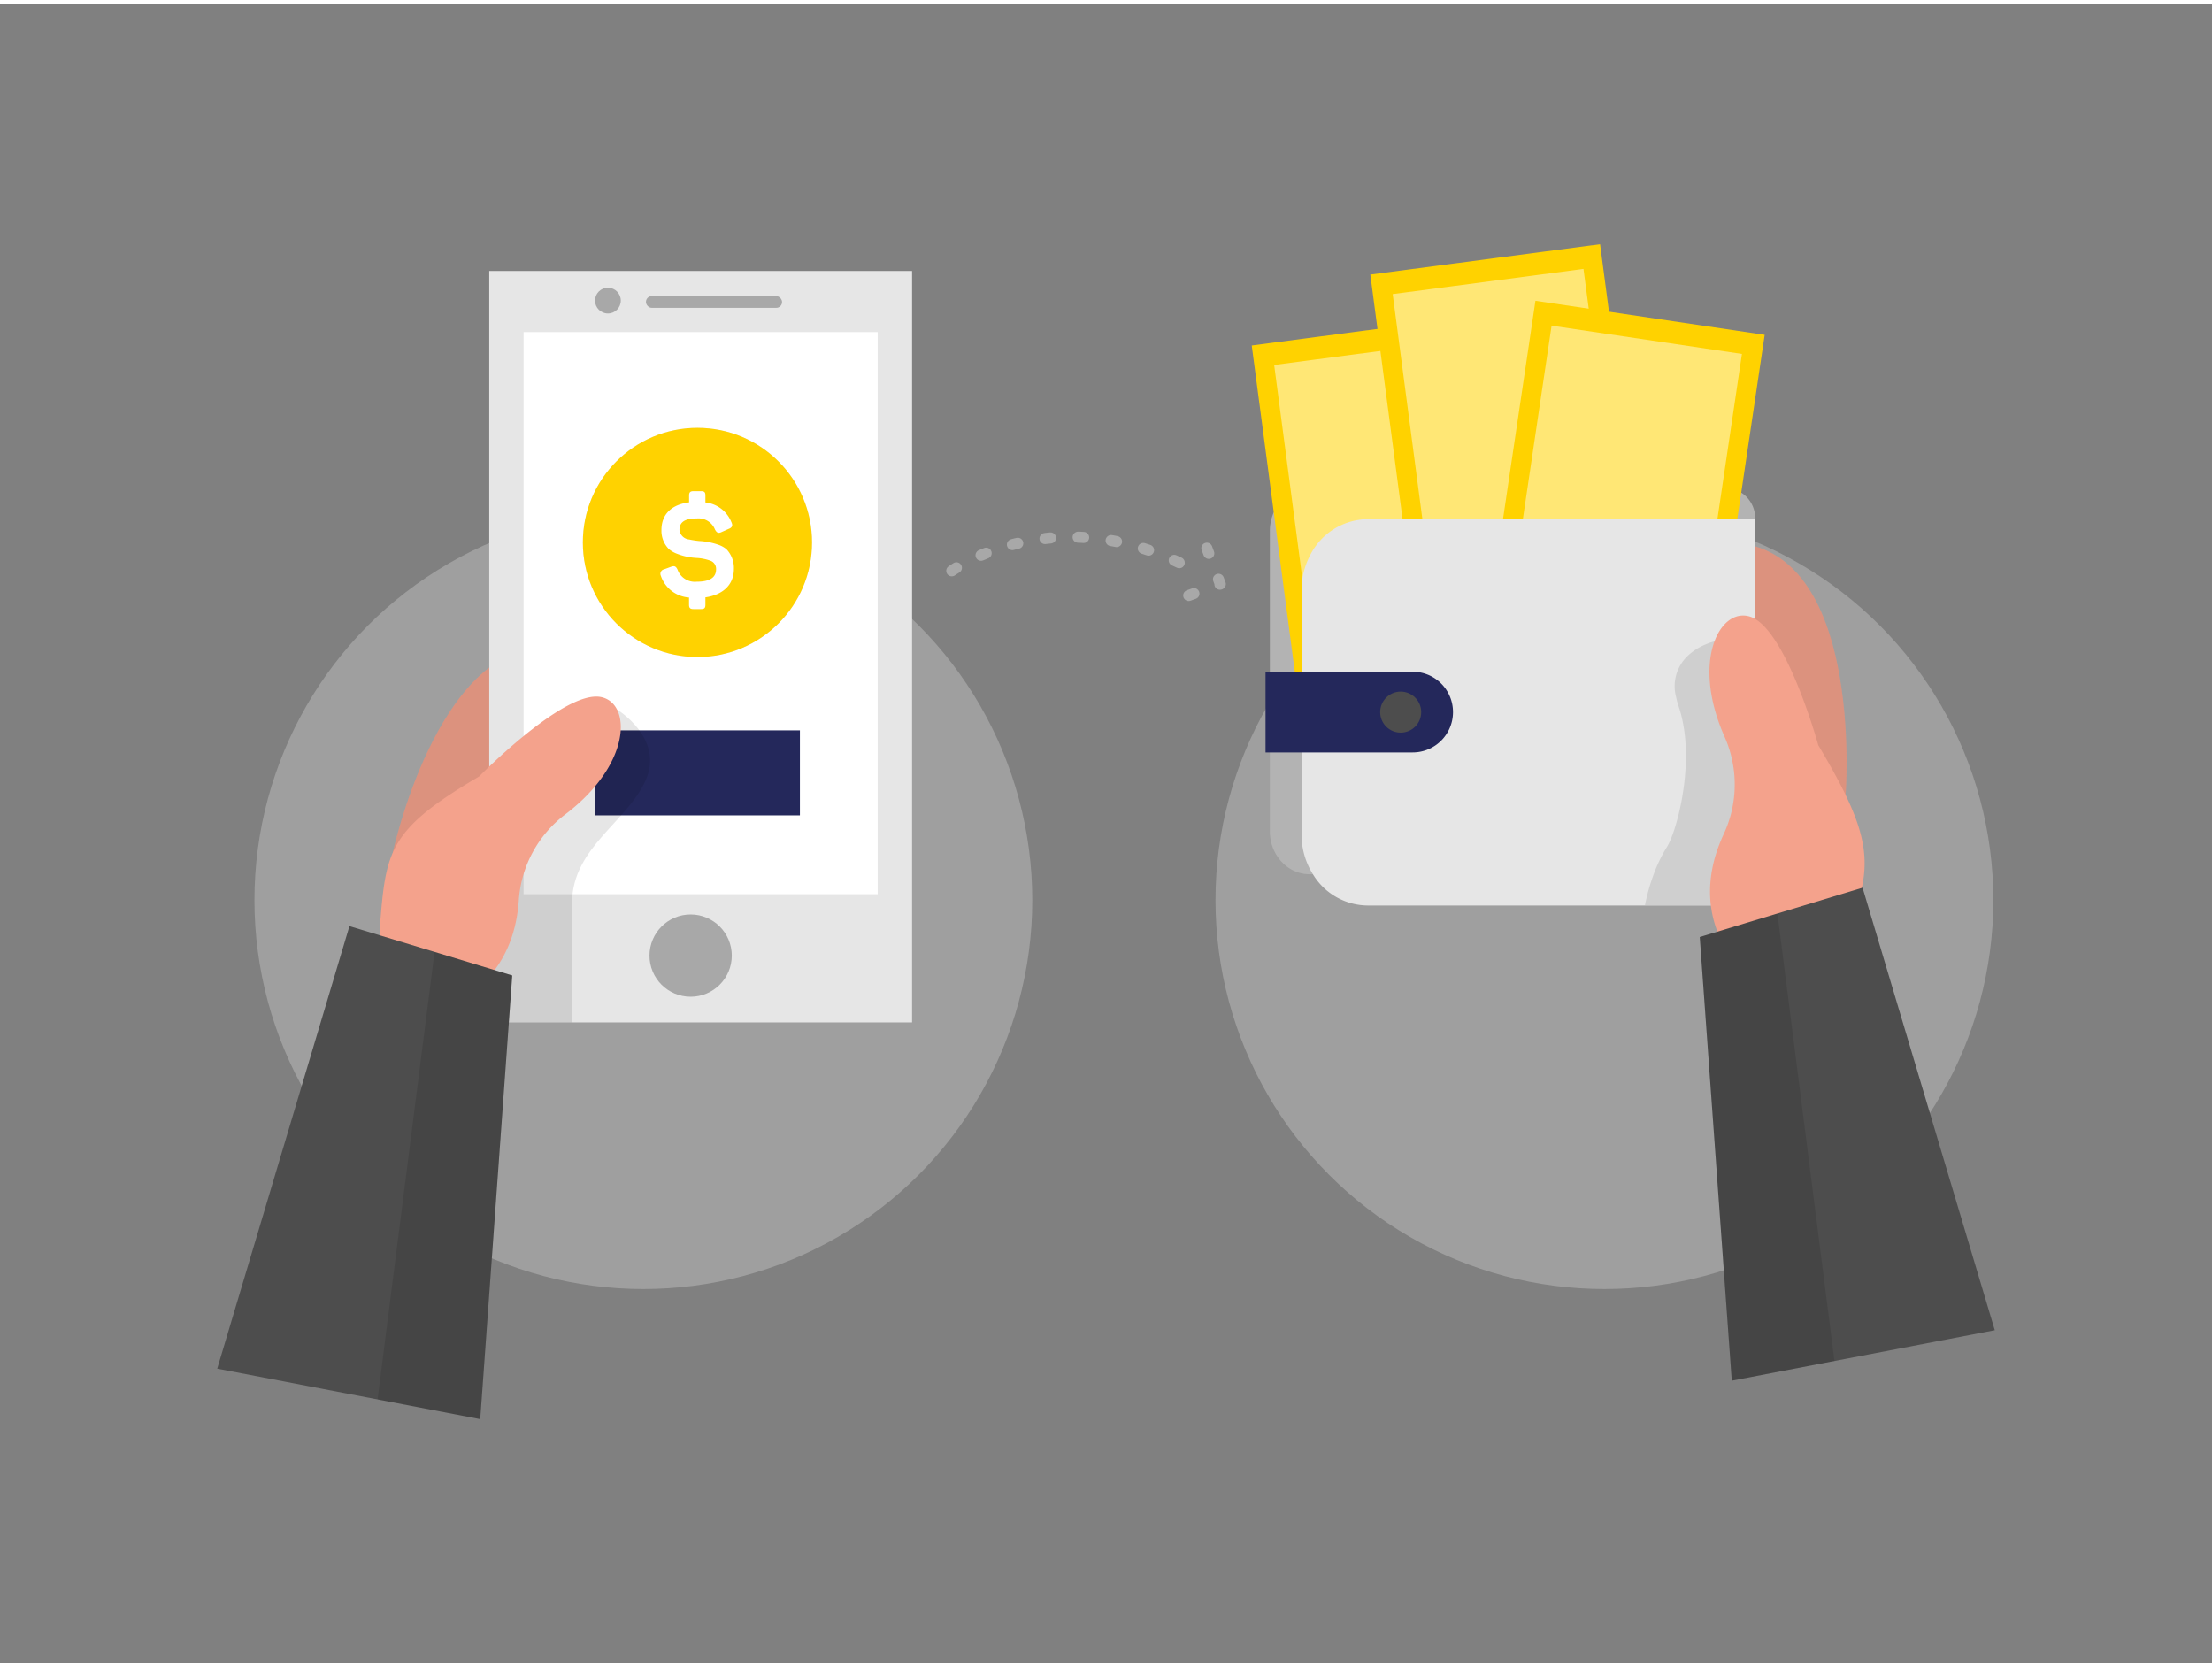 <svg id="Layer_1" data-name="Layer 1" xmlns="http://www.w3.org/2000/svg" viewBox="0 0 400 300" width="406" height="306" class="illustration styles_illustrationTablet__1DWOa"><rect x="0" y="0" width="400" height="300" fill="#808080" stroke="none"/><title>_</title><circle cx="116.34" cy="162.03" r="70.33" fill="#e6e6e6" opacity="0.3"></circle><circle cx="290.13" cy="162.03" r="70.33" fill="#e6e6e6" opacity="0.3"></circle><path d="M71,153.56S78.92,116.2,98.9,116.2s30.61,58.72-18,65.11Z" fill="#f4a28c"></path><path d="M71,153.56S78.92,116.2,98.9,116.2s30.61,58.72-18,65.11Z" opacity="0.1"></path><rect x="88.47" y="48.26" width="76.46" height="135.88" fill="#e6e6e6"></rect><rect x="94.68" y="59.31" width="64.03" height="101.65" fill="#fff"></rect><rect x="107.6" y="131.33" width="37.05" height="15.37" fill="#24285b"></rect><path d="M111.57,127.56s8.5,5.11,5.24,12.68-13.22,12.18-13.37,22.13,0,21.77,0,21.77h-15V161Z" opacity="0.1"></path><path d="M86.63,139.68s15.42-15.77,22.08-14.37c5.5,1.16,5.51,12.1-6.47,21.2A21.26,21.26,0,0,0,93.82,162c-.34,5.09-2,11.14-7.19,15.72C75.77,187.35,67.71,179,68.76,166S70.51,149.15,86.63,139.68Z" fill="#f4a28c"></path><polygon points="92.63 175.65 86.84 255.88 39.28 246.75 63.19 166.73 92.63 175.65" fill="#4d4d4d"></polygon><polygon points="68.27 252.32 78.58 171.39 92.63 175.65 86.84 255.88 68.27 252.32" opacity="0.1"></polygon><circle cx="109.93" cy="53.62" r="2.33" fill="#a8a8a8"></circle><rect x="116.81" y="52.81" width="24.61" height="2.12" rx="1.04" fill="#a8a8a8"></rect><circle cx="124.89" cy="172.06" r="7.44" fill="#a8a8a8"></circle><path d="M333.73,143.33s3.38-42.15-18.3-45.72-24.38,57.86-5.81,58.78S333.73,143.33,333.73,143.33Z" fill="#f4a28c"></path><path d="M309.62,156.39c18.58.92,24.11-13.06,24.11-13.06s3.38-42.15-18.3-45.72" opacity="0.1"></path><path d="M236.83,157.35h80.55V93.11h0a5.41,5.41,0,0,0-5.19-5.6H236.83c-4,0-7.2,3.48-7.2,7.78v54.28C229.63,153.87,232.85,157.35,236.83,157.35Z" fill="#b3b3b3"></path><rect x="231.12" y="58.65" width="41.91" height="75.4" transform="translate(514.58 158.9) rotate(172.48)" fill="#ffd200"></rect><rect x="234.67" y="62.67" width="34.8" height="67.36" transform="translate(514.58 158.9) rotate(172.48)" fill="#fff" opacity="0.46"></rect><rect x="252.55" y="45.84" width="41.91" height="75.4" transform="translate(555.59 130.57) rotate(172.48)" fill="#ffd200"></rect><rect x="256.11" y="49.85" width="34.8" height="67.36" transform="translate(555.59 130.57) rotate(172.48)" fill="#fff" opacity="0.46"></rect><rect x="271.88" y="56.34" width="41.91" height="75.4" transform="translate(568.68 230.07) rotate(-171.55)" fill="#ffd200"></rect><rect x="275.44" y="60.36" width="34.8" height="67.36" transform="translate(568.68 230.07) rotate(-171.55)" fill="#fff" opacity="0.46"></rect><path d="M317.38,93.11V163H247.29a11.68,11.68,0,0,1-9.84-5.6,13.48,13.48,0,0,1-2.09-7.26V106a13.43,13.43,0,0,1,1.48-6.19,11.79,11.79,0,0,1,10.45-6.67Z" fill="#e6e6e6"></path><path d="M236.14,120.74h26.61a0,0,0,0,1,0,0v14.59a0,0,0,0,1,0,0H236.14a7.29,7.29,0,0,1-7.29-7.29v0A7.29,7.29,0,0,1,236.14,120.74Z" transform="translate(491.6 256.06) rotate(180)" fill="#24285b"></path><circle cx="253.29" cy="128.03" r="3.71" fill="#4d4d4d"></circle><path d="M316.56,157.35c0,1.91-.05,3.79-.1,5.6h-19a36.73,36.73,0,0,1,1.58-5.6,27.1,27.1,0,0,1,2.43-5c1.6-2.54,4.78-13.78,2.73-23a18.55,18.55,0,0,0-.66-2.38,12.13,12.13,0,0,1-.44-1.63,7.54,7.54,0,0,1,2-7.39,10.53,10.53,0,0,1,3.55-2.25,8.88,8.88,0,0,1,1.33-.44C315.69,119,316.75,139.63,316.56,157.35Z" opacity="0.1"></path><path d="M328.8,134s-5.87-21.26-12.38-23.25c-5.37-1.65-10.66,7.92-4.59,21.68a21.22,21.22,0,0,1-.12,17.64c-2.16,4.62-3.62,10.73-1.31,17.23,4.86,13.68,18.16,12.16,23.52.29S338.33,150.05,328.8,134Z" fill="#f4a28c"></path><polygon points="307.37 168.7 313.16 248.93 360.72 239.8 336.81 159.78 307.37 168.7" fill="#4d4d4d"></polygon><polygon points="331.73 245.36 321.42 164.44 307.37 168.7 313.16 248.93 331.73 245.36" opacity="0.1"></polygon><path d="M172.11,102.48s19.51-14,44.69.4" fill="none" stroke="#a8a8a8" stroke-linecap="round" stroke-linejoin="round" stroke-width="2" stroke-dasharray="1 5"></path><g opacity="0.08"><circle cx="126.12" cy="97.35" r="20.72"></circle></g><circle cx="126.12" cy="97.35" r="20.72" fill="#ffd200"></circle><path d="M126.79,88.08c.59,0,.77.21.77.79v1.25a5.71,5.71,0,0,1,4.69,3.54c.3.61.18,1-.51,1.25l-1.25.56c-.59.28-.87.15-1.2-.46a3.2,3.2,0,0,0-3.26-2c-2.17,0-3.16.64-3.16,2.09a1.94,1.94,0,0,0,1.76,1.71,15.09,15.09,0,0,0,1.83.28,12.14,12.14,0,0,1,3.39.66,4.57,4.57,0,0,1,1.51.82,4.91,4.91,0,0,1,1.35,3.56c0,2.78-1.86,4.67-5.15,5.15v1.33c0,.58-.18.79-.77.79h-1.4c-.58,0-.79-.21-.79-.79v-1.3a5.8,5.8,0,0,1-5.1-3.93.83.83,0,0,1,.59-1.17l1.25-.46c.64-.23.92-.07,1.2.56a3.32,3.32,0,0,0,3.44,2.14c2.34,0,3.51-.74,3.51-2.24a1.56,1.56,0,0,0-1.09-1.58,8.67,8.67,0,0,0-2.52-.48,11.31,11.31,0,0,1-3.42-.74,5,5,0,0,1-1.48-.84,4.67,4.67,0,0,1-1.37-3.47c0-2.75,1.73-4.59,5-5V88.87c0-.58.21-.79.79-.79Z" fill="#fff"></path><polyline points="218.24 98.39 220.67 104.88 212.55 107.81" fill="none" stroke="#a8a8a8" stroke-linecap="round" stroke-linejoin="round" stroke-width="2" stroke-dasharray="1 5"></polyline></svg>
